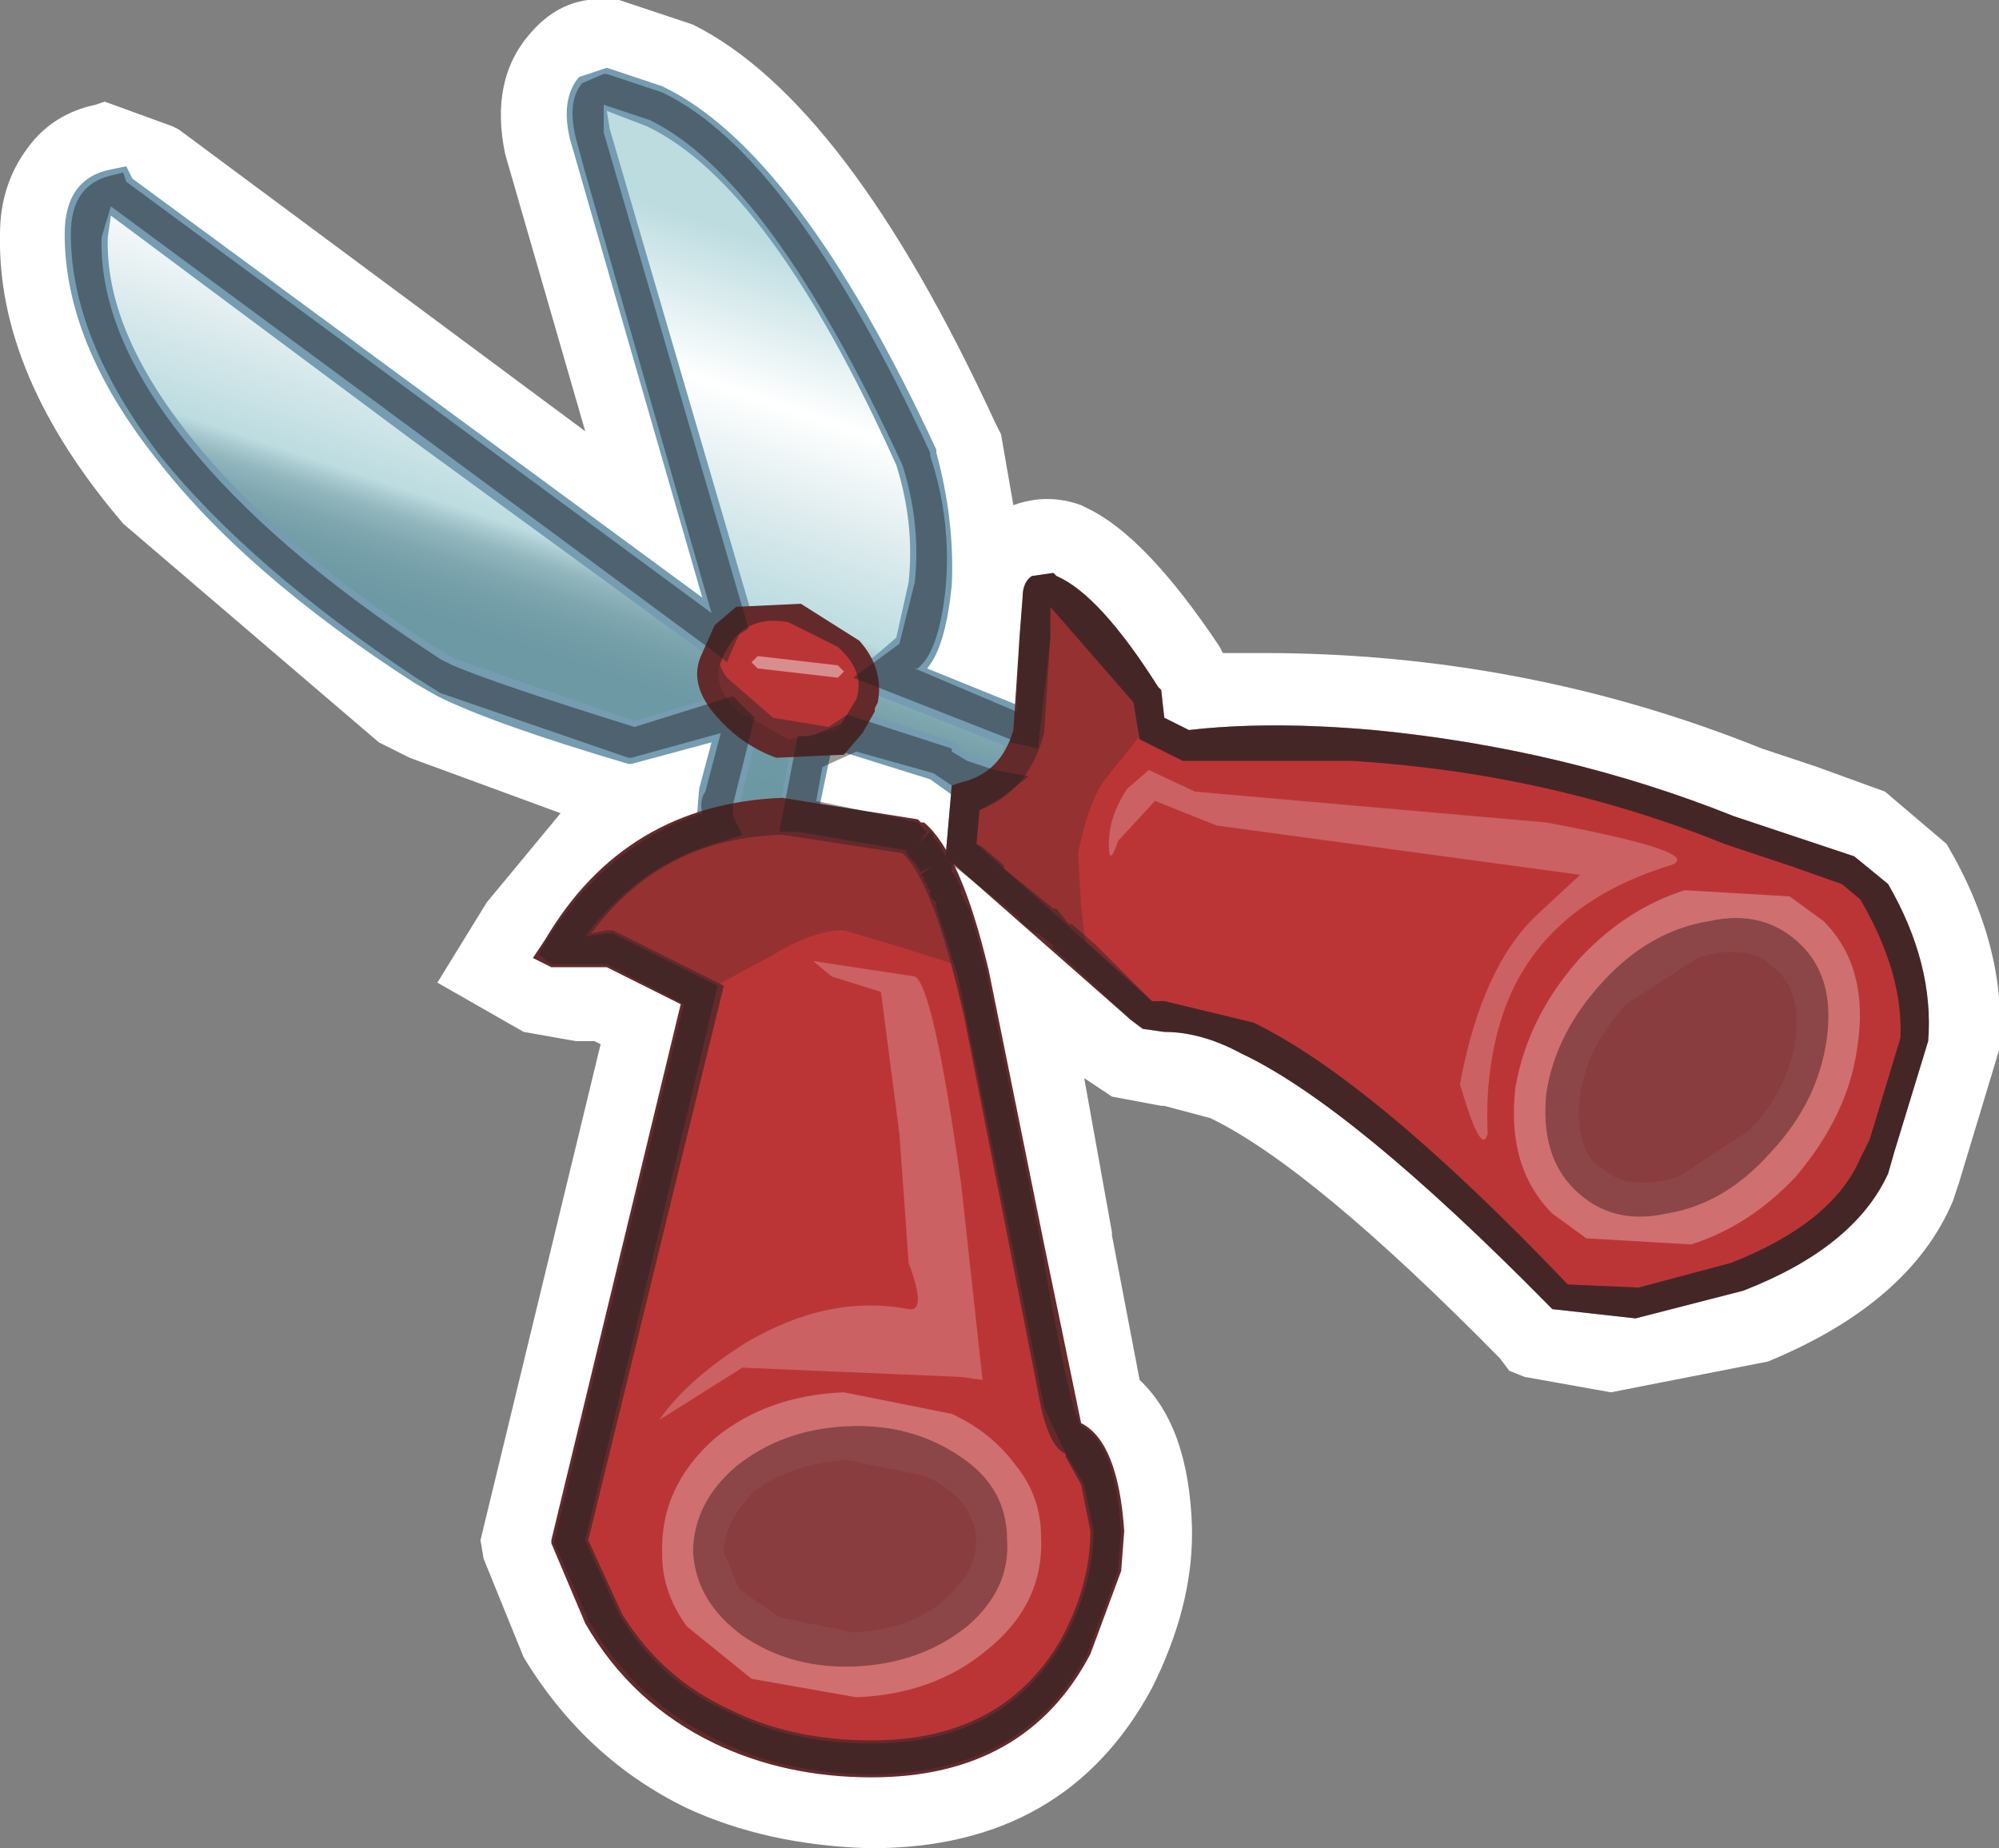 <?xml version="1.0" encoding="UTF-8" standalone="no"?>
<svg xmlns:xlink="http://www.w3.org/1999/xlink" height="30.0px" width="32.45px" xmlns="http://www.w3.org/2000/svg">
  <rect width="100%" height="100%" fill="#808080" stroke="none"/>
  <g transform="matrix(1.0, 0.0, 0.0, 1.0, 8.0, 4.7)">
    <path d="M7.9 5.85 L7.9 5.5 7.8 5.8 7.9 5.85 M20.4 7.9 L21.35 8.2 22.4 8.6 23.2 9.25 Q24.1 10.8 24.0 12.3 L23.35 14.3 23.25 14.6 Q22.65 16.05 20.5 16.9 L18.7 17.4 16.95 17.2 16.8 17.15 16.7 17.0 Q13.55 13.8 11.85 13.0 L10.9 12.75 10.25 12.65 9.8 12.25 9.1 11.6 8.75 11.3 9.55 15.35 10.1 17.95 Q10.8 18.55 10.85 20.15 L10.85 20.2 Q10.85 21.3 10.25 22.45 9.75 23.45 8.9 24.05 7.75 24.8 6.15 24.8 4.65 24.8 3.35 24.2 1.8 23.45 0.95 21.95 L0.35 20.5 0.3 20.3 2.35 11.95 1.75 11.7 0.7 11.6 0.65 11.55 -0.2 11.05 0.3 10.2 Q1.05 9.0 2.15 8.3 L2.05 8.25 -1.15 7.15 -1.45 7.0 -1.55 6.9 -5.6 3.55 Q-7.55 1.25 -7.5 -0.9 L-7.2 -2.0 -6.35 -2.55 -5.45 -2.2 2.4 3.55 0.85 -1.65 0.7 -2.3 Q0.5 -3.3 0.95 -3.85 1.35 -4.3 1.9 -4.2 L1.95 -4.2 3.0 -3.85 Q4.2 -3.25 5.35 -1.75 6.5 -0.25 7.7 2.35 L7.75 2.4 7.75 2.5 Q8.05 3.5 8.0 4.55 L8.4 4.1 Q8.85 3.75 9.35 3.95 L9.45 4.0 Q10.3 4.45 11.35 6.05 L11.45 6.2 11.5 6.4 14.85 6.5 Q17.8 6.85 20.4 7.9" fill="#ffffff" fill-rule="evenodd" stroke="none"/>
    <path d="M23.6 9.0 Q24.6 10.7 24.45 12.35 L23.8 14.5 23.7 14.8 Q23.0 16.45 20.7 17.4 L18.15 17.9 16.75 17.65 16.5 17.55 16.35 17.35 Q13.3 14.25 11.65 13.45 L10.9 13.25 10.85 13.25 10.05 13.1 9.6 12.8 10.05 15.3 10.05 15.35 10.5 17.7 Q11.3 18.45 11.35 20.1 L11.35 20.2 Q11.35 21.4 10.7 22.7 9.3 25.3 6.15 25.3 L6.1 25.3 Q4.45 25.25 3.15 24.65 1.5 23.85 0.5 22.2 L-0.15 20.6 -0.2 20.3 1.75 12.25 1.65 12.2 1.35 12.2 0.5 12.05 -0.9 11.25 -0.1 9.95 1.1 8.5 -1.35 7.6 -1.75 7.4 -1.85 7.35 -6.0 3.8 Q-8.05 1.4 -8.0 -0.9 -8.0 -1.7 -7.55 -2.3 -7.15 -2.85 -6.45 -3.0 L-6.3 -3.05 -5.2 -2.65 -5.1 -2.6 1.5 2.3 0.2 -2.2 Q-0.05 -3.4 0.6 -4.15 1.15 -4.8 1.95 -4.7 L2.05 -4.7 3.25 -4.3 Q5.75 -3.05 8.15 2.15 L8.25 2.35 8.45 3.5 Q9.0 3.3 9.55 3.5 L9.65 3.55 Q10.6 4.0 11.8 5.8 L11.85 5.9 12.5 5.9 Q16.75 5.9 20.6 7.45 L21.5 7.75 22.6 8.15 23.6 9.0 M20.25 8.35 Q16.5 6.85 12.5 6.85 L11.1 6.95 11.0 6.4 10.95 6.35 Q9.95 4.8 9.25 4.45 L9.15 4.45 8.65 4.45 8.45 4.75 7.55 4.55 7.3 2.6 7.25 2.55 Q5.0 -2.35 2.8 -3.4 L1.85 -3.7 1.8 -3.7 1.75 -3.75 1.35 -3.5 Q1.05 -3.2 1.15 -2.45 L3.25 4.8 2.1 3.95 -5.7 -1.8 -6.35 -2.05 Q-7.0 -1.75 -7.0 -0.9 -7.1 2.7 -1.3 6.5 L-0.9 6.7 Q0.15 7.25 2.15 7.8 L3.4 8.15 2.4 8.75 Q1.4 9.35 0.75 10.45 L0.45 10.9 0.9 11.15 1.35 11.2 1.7 11.2 1.85 11.15 2.9 11.7 0.8 20.3 0.85 20.4 1.4 21.7 Q2.15 23.05 3.55 23.75 4.75 24.3 6.15 24.3 L6.15 24.8 6.15 24.3 Q8.75 24.3 9.8 22.25 L10.3 20.85 10.4 20.15 10.3 19.3 Q10.1 18.65 9.75 18.35 L9.65 18.25 9.6 18.1 9.1 15.5 9.1 15.45 8.3 11.4 7.9 9.9 9.4 11.2 10.2 11.95 10.45 12.2 10.85 12.25 10.9 12.25 12.1 12.55 Q13.9 13.45 17.05 16.65 L17.1 16.7 17.15 16.75 18.15 16.9 20.35 16.45 Q22.2 15.7 22.8 14.4 L22.9 14.1 23.5 12.25 Q23.6 10.95 22.75 9.5 L22.15 9.05 21.25 8.7 20.25 8.35 M7.95 5.45 L8.0 5.35 8.1 5.4 8.05 5.5 8.4 5.5 8.4 6.55 7.25 6.1 7.4 5.4 7.95 5.45" fill="#ffffff" fill-rule="evenodd" stroke="none"/>
    <path d="M6.75 5.95 L5.25 6.95 4.95 8.55 4.75 8.9 4.1 9.0 3.6 8.5 3.65 8.25 4.15 6.4 1.6 -2.5 1.6 -3.1 1.8 -3.25 Q2.95 -3.0 3.9 -2.05 5.35 -0.6 6.9 2.75 7.2 3.8 7.1 4.8 L6.75 5.95" fill="#bcdce0" fill-rule="evenodd" stroke="none"/>
    <path d="M7.3 7.65 L4.45 6.75 2.25 7.35 Q-0.4 6.55 -1.0 6.2 L-4.05 3.85 Q-6.65 1.35 -6.6 -0.9 -6.6 -1.5 -6.15 -1.6 L-1.1 2.15 3.8 5.75 4.35 5.7 5.3 5.85 8.6 7.15 8.6 7.65 Q8.5 8.15 8.1 8.05 L7.45 7.8 7.3 7.65" fill="#bcdce0" fill-rule="evenodd" stroke="none"/>
    <path d="M8.6 7.15 L8.6 7.65 Q8.5 8.15 8.1 8.05 L7.45 7.8 7.3 7.65 5.25 7.0 4.95 8.55 4.75 8.9 4.1 9.0 3.6 8.5 3.65 8.25 4.05 6.85 2.25 7.35 Q-0.4 6.55 -1.0 6.2 L-4.05 3.85 Q-6.65 1.35 -6.6 -0.9 -6.6 -1.5 -6.15 -1.6 L-1.1 2.15 3.8 5.75 3.95 5.7 Q1.7 -1.9 1.6 -2.5 L1.6 -3.1 1.8 -3.25 Q2.95 -3.0 3.9 -2.05 5.35 -0.6 6.9 2.75 7.2 3.8 7.1 4.8 L6.75 5.95 6.35 6.25 8.6 7.15" fill="url(#gradient0)" fill-rule="evenodd" stroke="none"/>
    <path d="M7.2 2.65 Q7.5 3.75 7.45 4.8 7.35 5.8 7.05 6.15 L8.9 6.9 8.95 7.1 Q9.05 7.85 8.7 8.2 8.4 8.5 8.0 8.4 L7.45 8.2 7.1 7.95 5.5 7.45 5.25 8.65 4.8 9.3 Q4.4 9.5 3.95 9.3 L3.85 9.25 3.3 8.7 3.35 8.1 3.55 7.35 2.25 7.7 2.2 7.7 Q0.0 7.05 -0.9 6.6 L-1.25 6.4 Q-4.05 4.6 -5.5 2.7 -6.95 0.85 -6.95 -0.9 -6.95 -1.8 -6.2 -1.95 L-5.95 -2.0 -5.85 -1.8 3.4 5.0 1.25 -2.45 Q1.1 -3.1 1.4 -3.45 L1.85 -3.6 2.75 -3.3 Q4.95 -2.25 7.2 2.6 L7.2 2.65 M5.65 6.35 L6.2 5.95 6.55 5.65 6.75 4.75 Q6.85 3.8 6.55 2.85 4.5 -1.7 2.5 -2.65 L1.85 -2.9 1.9 -2.6 4.3 5.6 4.4 6.05 3.7 6.1 -1.3 2.45 -6.2 -1.2 -6.25 -0.85 Q-6.3 0.65 -4.9 2.4 -3.55 4.1 -0.95 5.8 L-0.6 6.0 2.3 7.0 4.5 6.35 4.0 8.4 3.95 8.4 3.95 8.5 4.2 8.65 4.45 8.65 4.65 8.45 5.0 6.55 7.5 7.35 7.55 7.45 7.75 7.55 8.15 7.7 8.25 7.7 8.3 7.4 5.65 6.35" fill="#759cb1" fill-rule="evenodd" stroke="none"/>
    <path d="M5.8 6.35 Q6.05 6.75 5.9 7.1 L5.3 7.5 4.4 7.3 3.65 6.7 Q3.4 6.3 3.55 5.95 3.7 5.65 4.15 5.55 4.6 5.5 5.05 5.75 L5.8 6.35" fill="#752e2f" fill-rule="evenodd" stroke="none"/>
    <path d="M5.95 6.0 Q6.2 6.4 6.05 6.7 L5.45 7.1 4.55 6.95 3.8 6.3 Q3.55 5.95 3.7 5.6 3.85 5.25 4.3 5.2 L5.25 5.35 5.95 6.0" fill="#bc3536" fill-rule="evenodd" stroke="none"/>
    <path d="M5.6 6.1 L5.7 6.2 5.6 6.3 4.3 6.15 4.2 6.05 4.3 5.95 5.6 6.1" fill="#ffffff" fill-opacity="0.439" fill-rule="evenodd" stroke="none"/>
    <path d="M6.2 6.85 L6.0 7.2 5.7 7.55 4.6 7.6 Q4.05 7.4 3.65 6.95 3.15 6.4 3.4 5.9 L3.6 5.45 3.95 5.15 5.0 5.1 5.95 5.7 Q6.35 6.15 6.25 6.7 L6.2 6.8 6.2 6.85 M5.9 6.65 Q6.05 6.2 5.6 5.8 L4.8 5.4 Q4.0 5.25 3.7 6.05 3.55 6.45 4.0 6.85 L4.8 7.3 5.6 7.15 5.9 6.65" fill="#632a2b" fill-rule="evenodd" stroke="none"/>
    <path d="M20.1 8.8 L21.55 9.3 22.45 9.75 Q23.25 11.15 23.05 12.4 L22.4 14.2 Q21.9 15.4 20.0 16.1 L17.3 16.3 Q13.8 12.75 11.95 12.0 L10.95 11.8 10.55 11.7 8.9 10.2 7.6 9.1 7.65 8.25 Q8.75 7.95 8.8 6.25 L8.8 5.2 Q8.85 4.75 9.05 4.85 9.65 5.1 10.65 6.6 L10.7 7.1 11.25 7.4 13.9 7.4 Q17.15 7.6 20.1 8.8" fill="#bc3536" fill-rule="evenodd" stroke="none"/>
    <path d="M8.8 6.25 L8.8 5.2 Q8.85 4.75 9.05 4.85 9.65 5.1 10.65 6.6 L10.7 7.0 9.9 8.0 Q9.65 8.4 9.5 9.15 L9.55 10.0 9.65 10.85 7.6 9.1 7.65 8.25 Q8.75 7.95 8.8 6.25" fill="#752e2f" fill-opacity="0.537" fill-rule="evenodd" stroke="none"/>
    <path d="M22.65 9.65 Q23.4 10.95 23.3 12.2 L22.75 14.0 22.65 14.35 Q22.1 15.55 20.3 16.25 L18.55 16.7 17.2 16.55 17.15 16.5 Q13.95 13.25 12.15 12.4 11.5 12.05 10.9 12.05 L10.55 12.0 10.35 11.85 7.45 9.3 7.35 9.2 7.45 8.05 7.6 8.0 Q8.25 7.85 8.45 7.15 L8.55 5.65 8.6 5.0 Q8.6 4.75 8.75 4.65 L9.1 4.6 9.15 4.65 Q9.85 4.95 10.8 6.45 L10.85 6.5 10.9 6.95 11.3 7.15 Q12.6 7.0 14.3 7.15 17.4 7.45 20.15 8.55 L21.2 8.9 22.1 9.2 22.65 9.65 M20.0 9.0 Q17.15 7.85 13.95 7.65 L11.25 7.65 11.2 7.65 10.5 7.3 10.4 6.7 9.05 5.15 9.05 5.65 8.95 7.2 Q8.7 8.15 7.9 8.45 L7.85 9.0 10.7 11.55 10.75 11.55 10.9 11.55 12.35 11.9 Q14.3 12.85 17.45 16.15 L18.6 16.2 20.1 15.8 Q21.75 15.15 22.2 14.1 L22.35 13.8 22.85 12.15 Q22.9 11.1 22.2 9.9 L21.9 9.65 21.05 9.35 20.0 9.0" fill="#632a2b" fill-rule="evenodd" stroke="none"/>
    <path d="M3.4 11.45 L1.9 10.7 1.05 10.7 Q2.35 8.6 4.7 8.55 L6.8 8.9 Q7.6 9.55 8.45 14.15 9.25 18.6 9.4 18.65 9.75 18.8 9.9 19.5 L9.95 20.15 9.9 20.75 9.45 22.0 Q8.5 23.85 6.15 23.85 3.55 23.8 2.1 22.05 L1.4 20.85 1.25 20.3 3.4 11.45" fill="#bc3536" fill-rule="evenodd" stroke="none"/>
    <path d="M6.8 8.9 Q7.3 9.35 7.8 11.05 L6.7 10.7 5.7 10.4 Q5.2 10.4 4.55 10.8 L3.35 11.45 1.9 10.7 1.05 10.7 Q2.35 8.6 4.7 8.55 L6.8 8.9" fill="#752e2f" fill-opacity="0.537" fill-rule="evenodd" stroke="none"/>
    <path d="M8.05 11.05 L8.95 15.5 9.55 18.4 Q10.15 18.7 10.25 20.15 L10.2 20.8 9.7 22.15 Q8.65 24.15 6.15 24.15 4.75 24.15 3.6 23.6 2.25 22.95 1.5 21.65 L0.95 20.35 0.95 20.3 3.05 11.6 1.85 11.0 0.95 11.0 0.65 10.85 0.85 10.55 Q2.15 8.35 4.7 8.25 L6.9 8.6 6.95 8.65 7.0 8.65 Q7.6 9.15 8.05 11.05 M1.95 10.4 L3.75 11.3 1.55 20.3 2.1 21.5 Q2.75 22.55 3.85 23.05 4.85 23.55 6.15 23.55 8.25 23.55 9.2 21.95 9.7 21.05 9.7 20.15 L9.55 19.4 9.3 18.95 9.3 18.9 Q9.05 18.8 8.9 18.15 L8.4 15.6 7.65 11.8 Q7.15 9.6 6.65 9.15 L4.7 8.85 Q2.75 8.9 1.6 10.45 L1.85 10.4 1.95 10.4" fill="#632a2b" fill-rule="evenodd" stroke="none"/>
    <path d="M4.05 21.85 Q3.3 21.3 3.25 20.5 3.25 19.7 3.95 19.1 4.7 18.5 5.75 18.45 6.8 18.4 7.6 18.95 8.35 19.45 8.35 20.3 8.4 21.1 7.7 21.7 6.95 22.3 5.9 22.35 4.85 22.4 4.05 21.85" fill="#ffffff" fill-opacity="0.286" fill-rule="evenodd" stroke="none"/>
    <path d="M3.6 18.65 Q4.45 17.95 5.7 17.9 L7.45 18.25 Q8.1 18.55 8.5 19.1 8.9 19.6 8.9 20.25 8.95 21.35 8.0 22.1 7.15 22.8 5.9 22.85 L4.2 22.55 3.15 21.7 Q2.75 21.15 2.75 20.55 2.7 19.45 3.6 18.65 M4.65 21.55 L5.85 21.8 Q6.8 21.75 7.35 21.25 7.85 20.8 7.85 20.3 7.8 19.6 7.0 19.25 L5.75 19.0 Q4.85 19.05 4.25 19.5 3.75 20.0 3.75 20.5 L4.0 21.1 4.65 21.55" fill="#ffffff" fill-opacity="0.286" fill-rule="evenodd" stroke="none"/>
    <path d="M4.05 21.85 Q3.3 21.3 3.25 20.5 3.25 19.7 3.95 19.1 4.7 18.5 5.75 18.45 6.8 18.4 7.6 18.95 8.35 19.45 8.35 20.3 8.4 21.1 7.7 21.7 6.95 22.3 5.9 22.35 4.85 22.4 4.05 21.85" fill="#752e2f" fill-opacity="0.769" fill-rule="evenodd" stroke="none"/>
    <path d="M19.75 10.25 Q20.65 10.05 21.25 10.65 21.8 11.2 21.65 12.2 21.5 13.2 20.75 14.0 20.0 14.85 19.05 15.0 18.15 15.2 17.55 14.6 17.0 14.05 17.1 13.05 17.25 12.05 18.05 11.2 18.8 10.4 19.75 10.25" fill="#ffffff" fill-opacity="0.286" fill-rule="evenodd" stroke="none"/>
    <path d="M21.6 10.25 Q22.35 11.0 22.15 12.3 22.0 13.4 21.15 14.4 20.4 15.2 19.45 15.5 L17.75 15.4 17.2 15.0 Q16.45 14.25 16.6 12.95 16.8 11.8 17.65 10.85 18.4 10.05 19.35 9.75 L21.05 9.85 21.6 10.25 M20.6 10.85 Q20.15 10.65 19.55 10.85 L18.4 11.6 Q17.75 12.3 17.65 13.1 17.55 13.8 17.9 14.2 L18.2 14.4 Q18.6 14.6 19.25 14.4 L20.4 13.65 Q21.05 12.95 21.15 12.15 21.25 11.45 20.85 11.05 L20.6 10.85" fill="#ffffff" fill-opacity="0.286" fill-rule="evenodd" stroke="none"/>
    <path d="M19.75 10.25 Q20.65 10.05 21.25 10.65 21.8 11.2 21.65 12.2 21.5 13.2 20.75 14.0 20.0 14.85 19.05 15.0 18.15 15.2 17.55 14.6 17.0 14.05 17.1 13.05 17.25 12.05 18.05 11.2 18.8 10.4 19.75 10.25" fill="#752e2f" fill-opacity="0.769" fill-rule="evenodd" stroke="none"/>
    <path d="M6.3 11.4 L5.5 11.15 5.2 10.9 6.85 11.15 Q7.15 11.3 7.6 14.5 L7.95 17.7 7.6 17.65 4.05 17.5 2.7 18.35 Q3.15 17.7 4.1 17.1 5.45 16.3 6.75 16.55 7.05 16.6 6.75 15.8 L6.6 13.7 6.3 11.4" fill="#ffffff" fill-opacity="0.22" fill-rule="evenodd" stroke="none"/>
    <path d="M10.65 7.8 L11.4 8.15 17.1 8.65 Q19.75 9.15 19.1 9.35 17.0 10.0 16.4 11.75 16.1 12.65 16.15 13.7 16.05 14.1 15.7 12.9 16.05 11.0 16.95 10.15 L17.65 9.5 11.75 8.7 10.75 8.3 10.15 8.95 Q10.0 9.4 10.0 9.0 10.0 8.55 10.3 8.1 L10.65 7.8" fill="#ffffff" fill-opacity="0.22" fill-rule="evenodd" stroke="none"/>
    <path d="M22.65 9.65 Q23.4 10.95 23.3 12.2 L22.75 14.0 22.65 14.35 Q22.1 15.55 20.3 16.25 L18.55 16.7 17.2 16.55 17.15 16.5 Q13.95 13.25 12.15 12.4 11.5 12.05 10.9 12.05 L10.55 12.0 10.35 11.85 9.5 11.05 9.1 10.7 9.1 10.65 8.85 10.45 8.8 10.45 8.55 10.25 8.55 10.2 7.35 9.25 7.4 9.3 7.45 9.35 7.45 9.45 7.5 9.5 7.6 9.7 7.6 9.8 7.7 10.0 7.75 10.1 8.0 11.0 8.9 15.5 Q9.35 18.15 9.55 18.45 10.1 18.7 10.2 20.15 L10.15 20.8 9.65 22.15 Q8.6 24.1 6.15 24.1 4.75 24.1 3.65 23.55 2.3 22.9 1.55 21.6 L1.0 20.35 1.0 20.3 3.1 11.6 1.85 10.95 0.95 10.95 0.75 10.8 0.85 10.6 Q1.85 9.0 3.4 8.5 3.35 8.3 3.45 8.15 L3.7 7.2 2.25 7.6 2.2 7.6 -0.85 6.55 -1.25 6.3 Q-3.95 4.5 -5.4 2.7 -6.85 0.8 -6.85 -0.9 -6.85 -1.7 -6.2 -1.85 L-6.0 -1.9 -5.95 -1.75 3.55 5.25 1.5 -1.9 1.35 -2.45 Q1.2 -3.05 1.45 -3.35 L1.8 -3.5 1.85 -3.5 2.75 -3.2 Q4.85 -2.2 7.1 2.65 L7.1 2.7 Q7.45 3.75 7.35 4.85 7.25 5.8 6.95 6.1 L6.9 6.15 6.85 6.15 8.5 6.85 8.55 5.65 8.6 5.0 Q8.6 4.75 8.75 4.65 L9.1 4.6 9.15 4.65 Q9.85 4.95 10.8 6.45 L10.85 6.5 10.9 6.95 11.3 7.15 Q12.6 7.0 14.3 7.15 17.4 7.45 20.15 8.55 L21.2 8.9 22.1 9.2 22.65 9.65 M20.0 9.0 Q17.15 7.85 13.95 7.65 L11.25 7.65 11.2 7.65 10.5 7.3 10.4 6.7 9.05 5.15 9.05 5.65 8.85 7.45 8.4 7.35 8.4 7.3 5.85 6.3 6.6 5.75 6.85 4.75 Q6.95 3.8 6.65 2.85 4.5 -1.8 2.55 -2.75 L1.8 -3.0 1.8 -2.55 4.15 5.5 4.0 5.6 3.95 5.7 3.8 6.05 3.55 5.85 -6.2 -1.35 -6.35 -0.85 Q-6.4 0.7 -5.0 2.45 -3.6 4.2 -1.0 5.9 L-0.85 6.0 -0.65 6.1 Q0.05 6.4 2.3 7.1 L3.9 6.6 4.15 6.85 4.25 6.95 3.9 8.35 3.9 8.55 4.05 8.85 3.75 8.95 Q2.4 9.3 1.5 10.5 L1.85 10.45 1.95 10.45 3.65 11.3 1.5 20.3 2.05 21.5 Q2.7 22.6 3.85 23.1 4.85 23.6 6.15 23.6 8.3 23.6 9.25 21.95 9.75 21.05 9.75 20.15 L9.6 19.4 9.3 18.9 8.95 18.15 8.45 15.6 7.55 11.15 7.25 10.2 7.2 10.05 7.2 9.95 7.1 9.85 7.1 9.75 7.05 9.7 7.05 9.65 7.0 9.6 7.0 9.55 6.95 9.5 7.15 9.35 6.95 9.45 6.85 9.3 6.8 9.25 6.75 9.2 6.7 9.1 4.95 8.8 4.65 8.8 4.95 7.25 5.15 7.25 5.65 7.05 5.75 6.9 7.45 7.45 7.45 7.5 7.7 7.65 8.15 7.8 8.7 7.9 8.25 8.25 7.9 8.45 7.85 9.0 7.95 9.05 8.3 9.35 8.3 9.4 9.1 10.05 9.15 10.05 9.35 10.3 9.4 10.3 9.8 10.65 10.7 11.55 10.75 11.55 10.9 11.55 12.35 11.9 Q14.3 12.85 17.45 16.15 L18.6 16.2 20.1 15.8 Q21.75 15.15 22.2 14.1 L22.35 13.8 22.85 12.15 Q22.9 11.1 22.2 9.9 L21.9 9.65 21.05 9.35 20.0 9.0 M7.15 7.85 L5.9 7.5 5.35 7.75 5.25 8.3 6.9 8.65 6.95 8.7 7.05 8.8 6.9 9.0 7.1 8.8 7.15 8.85 7.15 8.9 7.2 8.95 7.25 9.0 7.3 9.1 7.35 9.2 7.45 8.05 7.15 7.85" fill="#222222" fill-opacity="0.459" fill-rule="evenodd" stroke="none"/>
  </g>
  <defs>
    <linearGradient gradientTransform="matrix(-0.002, 0.006, 0.006, 0.002, 1.35, 2.3)" gradientUnits="userSpaceOnUse" id="gradient0" spreadMethod="pad" x1="-819.2" x2="819.2">
      <stop offset="0.122" stop-color="#bcdce0"/>
      <stop offset="0.361" stop-color="#ffffff"/>
      <stop offset="0.498" stop-color="#e2eef0"/>
      <stop offset="0.671" stop-color="#bcdce0"/>
      <stop offset="0.694" stop-color="#a4c6cc"/>
      <stop offset="0.718" stop-color="#90b4bc"/>
      <stop offset="0.753" stop-color="#7fa7b0"/>
      <stop offset="0.792" stop-color="#749ea8"/>
      <stop offset="0.847" stop-color="#6d99a4"/>
      <stop offset="1.0" stop-color="#6b98a2"/>
    </linearGradient>
  </defs>
</svg>
